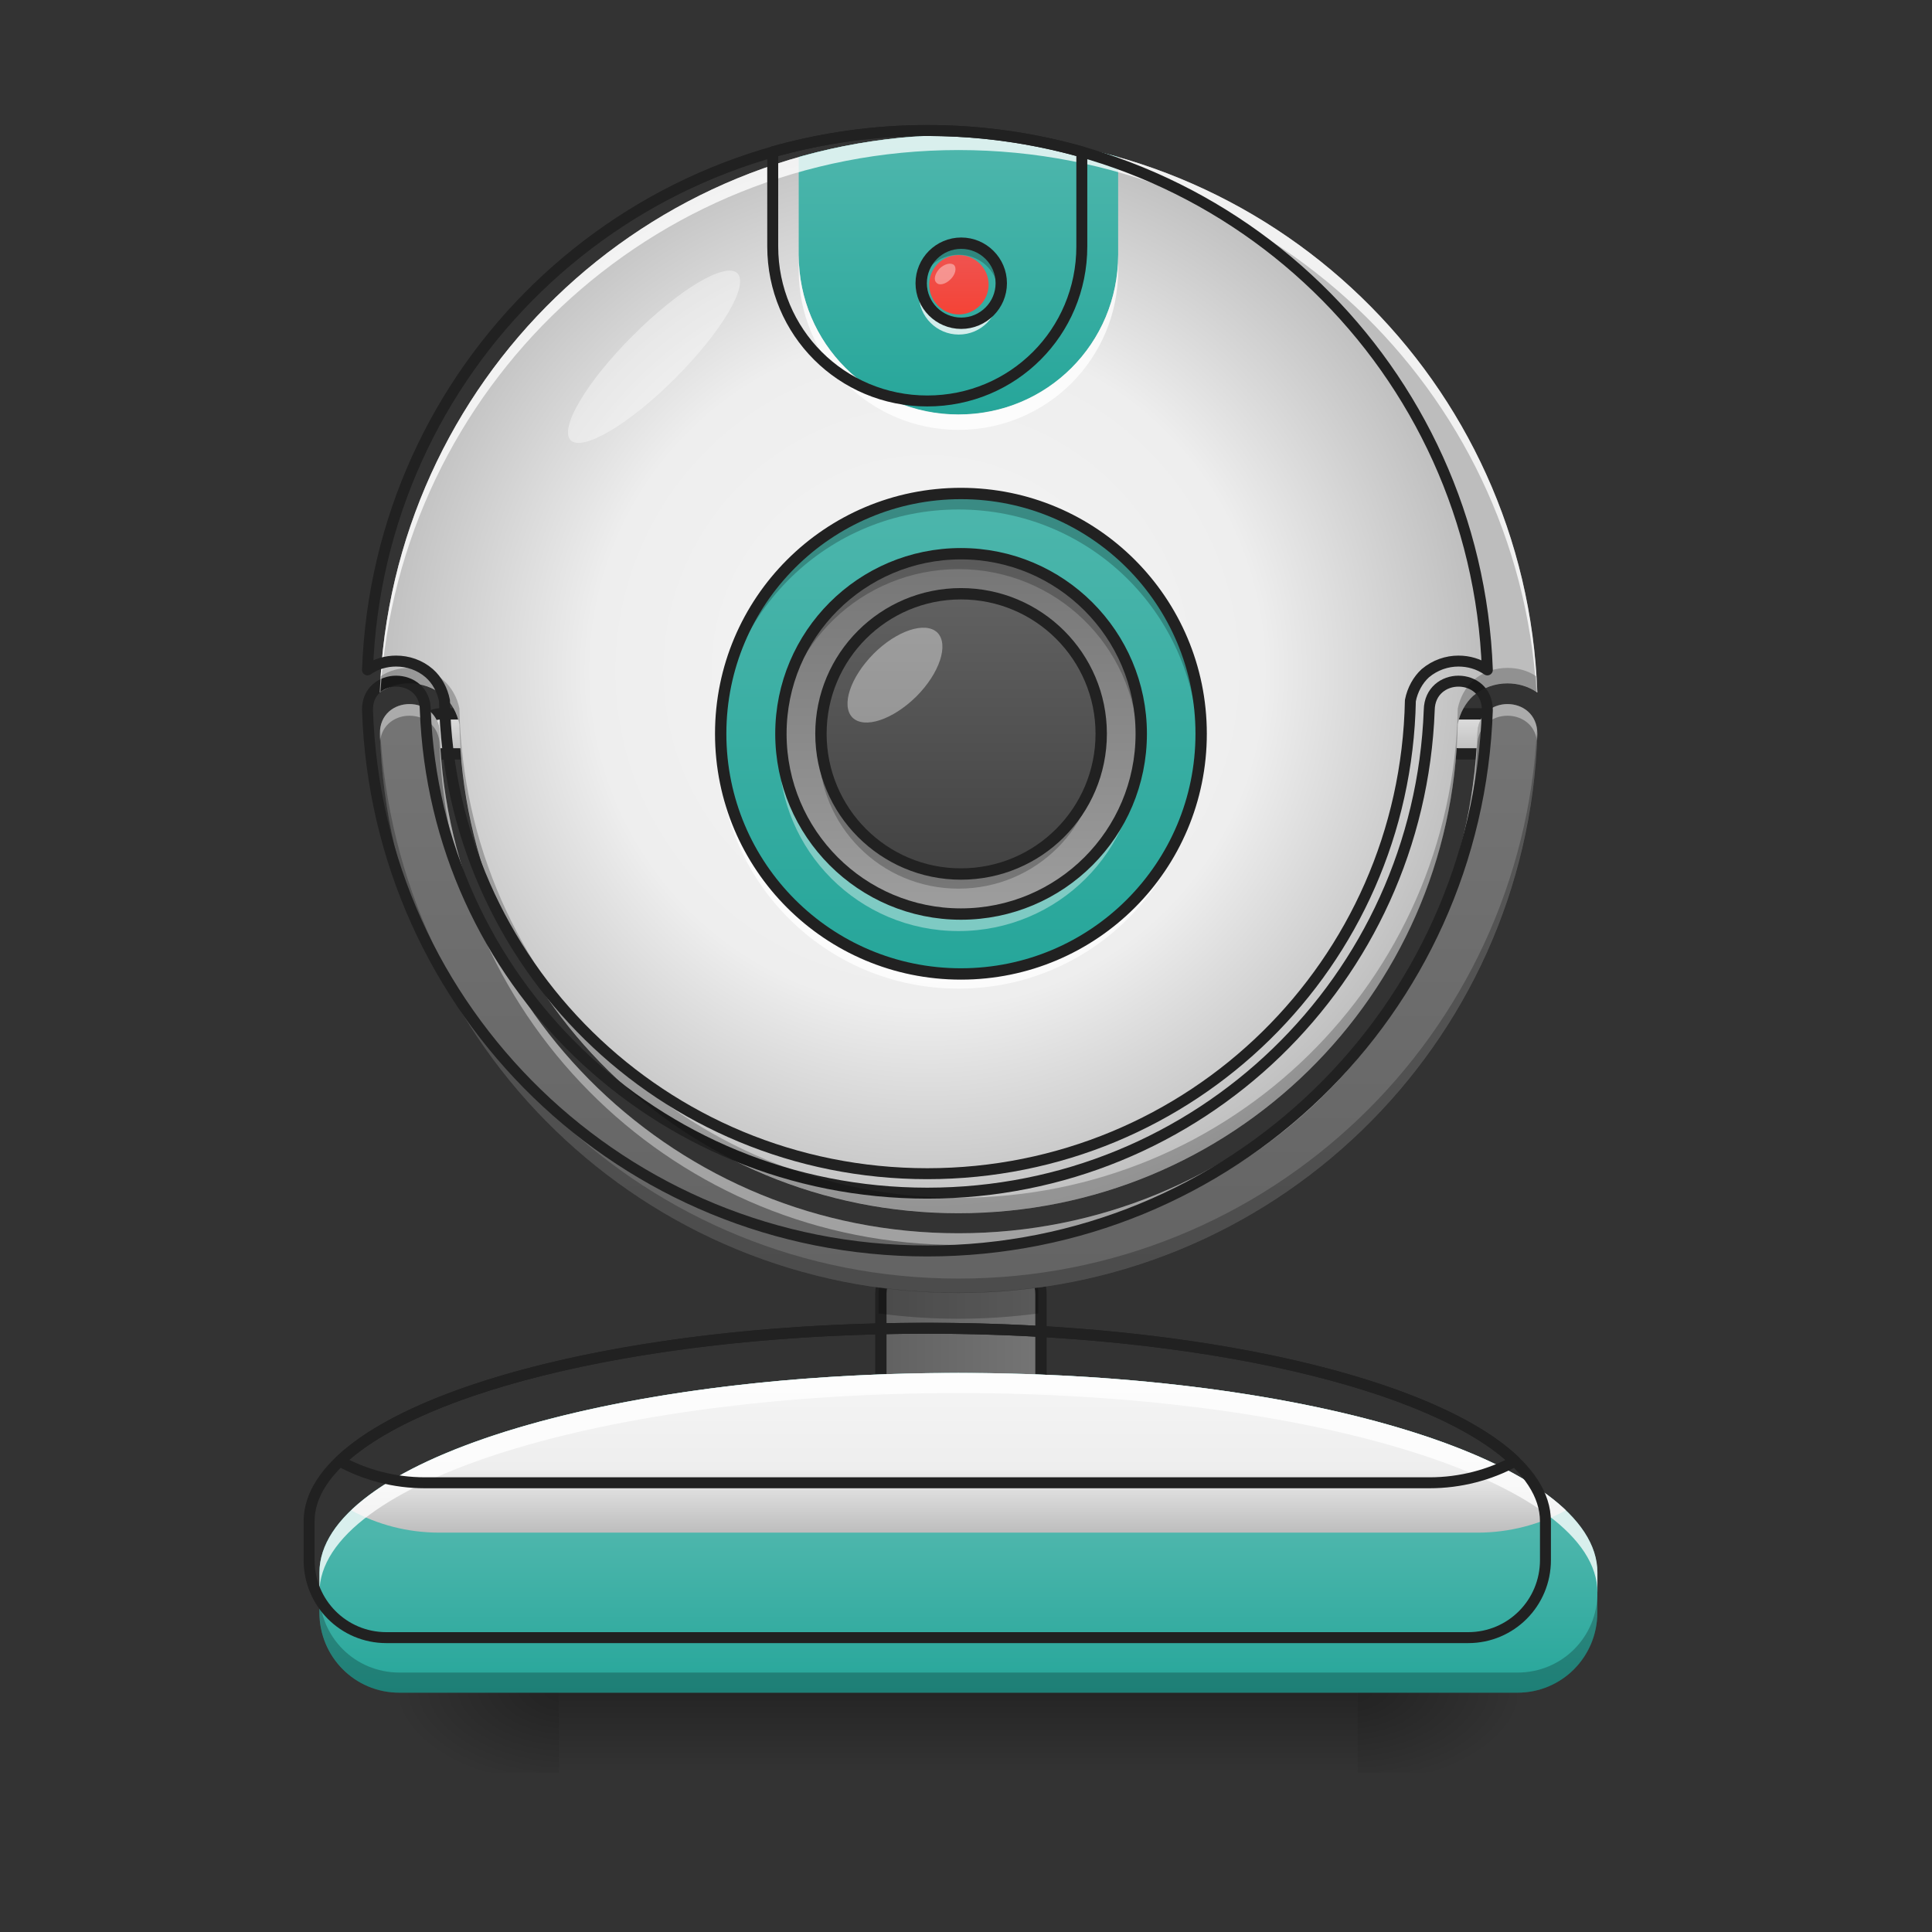 <svg height="24" viewBox="0 0 24 24" width="24" xmlns="http://www.w3.org/2000/svg" xmlns:xlink="http://www.w3.org/1999/xlink"><rect x="0" y="0" width="24" height="24" fill="#333333" stroke="none"/><linearGradient id="a" gradientUnits="userSpaceOnUse" x1="119.062" x2="119.062" y1="-15.208" y2="-25.792"><stop offset="0" stop-color="#bdbdbd"/><stop offset="1" stop-color="#e0e0e0"/></linearGradient><linearGradient id="b" gradientUnits="userSpaceOnUse" x1="11.907" x2="11.907" y1="21.025" y2="22.018"><stop offset="0" stop-opacity=".275"/><stop offset="1" stop-opacity="0"/></linearGradient><linearGradient id="c"><stop offset="0" stop-opacity=".314"/><stop offset=".222" stop-opacity=".275"/><stop offset="1" stop-opacity="0"/></linearGradient><radialGradient id="d" cx="450.909" cy="189.579" gradientTransform="matrix(0 -.059 -.105 -0 36.617 47.696)" gradientUnits="userSpaceOnUse" r="21.167" xlink:href="#c"/><radialGradient id="e" cx="450.909" cy="189.579" gradientTransform="matrix(-0 .059 .105 0 -12.803 -5.646)" gradientUnits="userSpaceOnUse" r="21.167" xlink:href="#c"/><radialGradient id="f" cx="450.909" cy="189.579" gradientTransform="matrix(-0 -.059 .105 -0 -12.803 47.696)" gradientUnits="userSpaceOnUse" r="21.167" xlink:href="#c"/><radialGradient id="g" cx="450.909" cy="189.579" gradientTransform="matrix(0 .059 -.105 0 36.617 -5.646)" gradientUnits="userSpaceOnUse" r="21.167" xlink:href="#c"/><linearGradient id="h"><stop offset="0" stop-color="#616161"/><stop offset="1" stop-color="#757575"/></linearGradient><linearGradient id="i" gradientUnits="userSpaceOnUse" x1="232.833" x2="275.167" xlink:href="#h" y1="143.542" y2="143.542"/><linearGradient id="j"><stop offset="0" stop-color="#4db6ac"/><stop offset="1" stop-color="#26a69a"/></linearGradient><linearGradient id="k" gradientUnits="userSpaceOnUse" x1="11.411" x2="11.411" xlink:href="#j" y1="19.041" y2="21.025"/><linearGradient id="l" gradientUnits="userSpaceOnUse" x1="11.907" x2="11.907" xlink:href="#h" y1="17.056" y2="8.622"/><linearGradient id="m"><stop offset="0" stop-color="#f5f5f5"/><stop offset=".6" stop-color="#eee"/><stop offset="1" stop-color="#bdbdbd"/></linearGradient><radialGradient id="n" cx="960" cy="699.546" gradientTransform="matrix(.012 0 0 .012 0 -.061)" gradientUnits="userSpaceOnUse" r="579.602" xlink:href="#m"/><linearGradient id="o" gradientUnits="userSpaceOnUse" x1="12.404" x2="12.404" xlink:href="#j" y1="6.141" y2="12.095"/><linearGradient id="p" gradientUnits="userSpaceOnUse" x1="12.9" x2="12.9" xlink:href="#m" y1="17.056" y2="19.041"/><linearGradient id="q" gradientUnits="userSpaceOnUse" x1="11.907" x2="11.907" xlink:href="#j" y1="1.8" y2="5.149"/><linearGradient id="r" gradientUnits="userSpaceOnUse" x1="12.155" x2="12.155" y1="6.885" y2="11.351"><stop offset="0" stop-color="#757575"/><stop offset="1" stop-color="#9e9e9e"/></linearGradient><linearGradient id="s" gradientUnits="userSpaceOnUse" x1="11.907" x2="11.907" y1="10.855" y2="7.382"><stop offset="0" stop-color="#424242"/><stop offset="1" stop-color="#616161"/></linearGradient><linearGradient id="t" gradientUnits="userSpaceOnUse" x1="11.911" x2="11.911" y1="3.905" y2="3.168"><stop offset="0" stop-color="#f44336"/><stop offset="1" stop-color="#ef5350"/></linearGradient><path d="m116.421-25.768h5.249c3 0 5.333 2.333 5.333 5.249s-2.333 5.333-5.333 5.333h-5.249c-2.916 0-5.333-2.416-5.333-5.333s2.416-5.249 5.333-5.249zm0 0" fill="url(#a)" stroke="#212121" stroke-linecap="round" stroke-linejoin="round" stroke-width="3" transform="matrix(.047 0 0 .047 12.652 10.079)"/><path d="m6.945 21.027h9.922v.992h-9.922zm0 0" fill="url(#b)"/><path d="m16.867 21.027h1.984v-.996h-1.984zm0 0" fill="url(#d)"/><path d="m6.945 21.027h-1.984v.992h1.984zm0 0" fill="url(#e)"/><path d="m6.945 21.027h-1.984v-.996h1.984zm0 0" fill="url(#f)"/><path d="m16.867 21.027h1.984v.992h-1.984zm0 0" fill="url(#g)"/><path d="m243.393 117.052h21.165c5.833 0 10.582 4.75 10.582 10.582v31.747c0 5.916-4.75 10.582-10.582 10.582h-21.165c-5.833 0-10.582-4.666-10.582-10.582v-31.747c0-5.833 4.75-10.582 10.582-10.582zm0 0" fill="url(#i)" stroke="#212121" stroke-linecap="round" stroke-linejoin="round" stroke-width="3" transform="matrix(.047 0 0 .047 0 10.079)"/><path d="m11.906 17.055c-4.398 0-7.938 1.109-7.938 2.48v.496c0 .551.441.996.992.996h13.891c.551 0 .992-.445.992-.996v-.496c0-1.371-3.539-2.48-7.938-2.48zm0 0" fill="url(#k)"/><path d="m116.406-25.768h5.333c2.916 0 5.249 2.333 5.249 5.249s-2.333 5.333-5.249 5.333h-5.333c-2.916 0-5.249-2.416-5.249-5.333s2.333-5.249 5.249-5.249zm0 0" fill="url(#a)" stroke="#212121" stroke-linecap="round" stroke-linejoin="round" stroke-width="3" transform="matrix(.047 0 0 .047 0 10.079)"/><path d="m5.086 8.746c-.184 0-.371.125-.367.371.129 3.871 3.285 6.945 7.188 6.945s7.062-3.074 7.191-6.945c0-.246-.184-.371-.371-.371-.184 0-.371.125-.375.371-.129 3.457-2.953 6.203-6.445 6.203-3.488 0-6.316-2.746-6.445-6.203 0-.246-.188-.371-.375-.371zm0 0" fill="url(#l)"/><path d="m11.906 1.676c-3.895 0-7.047 3.066-7.188 6.926.109-.078.242-.113.367-.113.152 0 .305.051.426.156.098.086.168.211.195.352.066 3.375 2.805 6.074 6.199 6.074s6.137-2.699 6.203-6.074c.027-.141.098-.266.191-.352.125-.105.277-.156.426-.156.129 0 .258.035.371.113-.141-3.859-3.293-6.926-7.191-6.926zm0 0" fill="url(#n)"/><path d="m11.906 6.141c1.645 0 2.977 1.332 2.977 2.977 0 1.645-1.332 2.977-2.977 2.977s-2.977-1.332-2.977-2.977c0-1.645 1.332-2.977 2.977-2.977zm0 0" fill="url(#o)"/><path d="m11.91 3.039c.273 0 .496.223.496.496 0 .273-.223.496-.496.496-.273 0-.496-.223-.496-.496 0-.273.223-.496.496-.496zm0 0" fill="#5e5e5e"/><path d="m11.906 17.055c-3.527 0-6.508.715-7.543 1.707.324.176.695.277 1.094.277h12.898c.398 0 .773-.102 1.098-.277-1.039-.992-4.016-1.707-7.547-1.707zm0 0" fill="url(#p)"/><path d="m11.906 17.055c-4.398 0-7.938 1.109-7.938 2.48v.25c0-1.375 3.539-2.48 7.938-2.48s7.938 1.105 7.938 2.48v-.25c0-1.371-3.539-2.48-7.938-2.48zm0 0" fill="#fff" fill-opacity=".784"/><path d="m3.969 19.785v.246c0 .551.441.996.992.996h13.891c.551 0 .992-.445.992-.996v-.246c0 .551-.441.992-.992.992h-13.891c-.551 0-.992-.441-.992-.992zm0 0" fill-opacity=".235"/><path d="m959.908 1374.987c-354.612 0-639.939 89.44-639.939 199.981v39.996c0 44.405 35.587 80.307 79.992 80.307h1119.893c44.405 0 79.992-35.902 79.992-80.307v-39.996c0-110.541-285.327-199.981-639.939-199.981zm0 0" fill="none" stroke="#212121" stroke-linecap="round" stroke-linejoin="round" stroke-width="11.339" transform="scale(.012)"/><path d="m10.922 15.992c-.004.023-.008.047-.008.07v.254c.324.043.656.066.992.066.34 0 .668-.023.992-.066v-.254c0-.023 0-.047-.004-.07-.324.043-.652.066-.988.066-.332 0-.664-.023-.984-.066zm0 0" fill-opacity=".235"/><path d="m5.086 8.746c-.184 0-.371.125-.367.371 0 .031 0 .059.004.086.023-.207.195-.312.363-.312.188 0 .375.125.375.371.129 3.461 2.957 6.203 6.445 6.203 3.492 0 6.316-2.742 6.445-6.203.004-.246.191-.371.375-.371.172 0 .34.105.367.312 0-.027.004-.055.004-.086 0-.246-.184-.371-.371-.371-.184 0-.371.125-.375.371-.129 3.457-2.953 6.203-6.445 6.203-3.488 0-6.316-2.746-6.445-6.203 0-.246-.188-.371-.375-.371zm0 0" fill="#fff" fill-opacity=".392"/><path d="m19.094 9.047c-.188 3.816-3.32 6.836-7.188 6.836-3.863 0-6.996-3.02-7.184-6.836-.004.023-.004.047-.004.07.129 3.871 3.285 6.945 7.188 6.945s7.062-3.074 7.191-6.945c0-.023-.004-.047-.004-.07zm0 0" fill-opacity=".235"/><path d="m410.04 705.13c-14.802 0-29.918 10.078-29.603 29.918 10.393 312.096 264.857 559.947 579.472 559.947 314.616 0 569.394-247.85 579.787-559.947 0-19.841-14.802-29.918-29.918-29.918-14.802 0-29.918 10.078-30.233 29.918-10.393 278.714-238.088 500.11-519.635 500.11-281.233 0-509.243-221.396-519.635-500.11 0-19.841-15.117-29.918-30.233-29.918zm0 0" fill="none" stroke="#212121" stroke-linecap="round" stroke-linejoin="round" stroke-width="11.339" transform="scale(.012)"/><path d="m11.906 1.676c-.688 0-1.352.098-1.984.273v1.215c0 1.102.887 1.984 1.984 1.984 1.102 0 1.984-.883 1.984-1.984v-1.215c-.629-.176-1.293-.273-1.984-.273zm0 0" fill="url(#q)"/><path d="m11.906 1.676c-3.895 0-7.047 3.066-7.188 6.926.004-.004.008-.004.008-.008.238-3.77 3.352-6.73 7.18-6.73 3.832 0 6.945 2.961 7.18 6.73.004.004.008.004.012.008-.141-3.859-3.293-6.926-7.191-6.926zm0 0" fill="#fff" fill-opacity=".784"/><path d="m5.086 8.297c-.121 0-.25.031-.359.105-.004.066-.008.133-.008.199.109-.078.242-.113.367-.113.152 0 .305.051.426.156.098.086.168.211.195.352.066 3.375 2.805 6.074 6.199 6.074s6.137-2.699 6.203-6.074c.027-.141.098-.266.191-.352.125-.105.277-.156.426-.156.129 0 .258.035.371.113-.004-.066-.008-.133-.012-.199-.109-.074-.234-.105-.359-.105-.148 0-.301.047-.426.156-.094.086-.164.211-.191.348-.066 3.379-2.809 6.078-6.203 6.078s-6.133-2.699-6.199-6.078c-.027-.137-.098-.262-.195-.348-.121-.109-.273-.156-.426-.156zm0 0" fill-opacity=".235"/><path d="m11.906 11.566c-1.234 0-2.23-.996-2.23-2.23 0-.031 0-.062 0-.094.051 1.191 1.027 2.141 2.23 2.141 1.207 0 2.184-.949 2.23-2.141.004.031.004.062.004.094 0 1.234-.996 2.23-2.234 2.23zm-1.734-2.324c0-.031 0-.062 0-.094 0-.961.773-1.734 1.734-1.734.965 0 1.738.773 1.738 1.734 0 .031 0 .062-.004.094-.047-.918-.801-1.645-1.734-1.645-.93 0-1.684.727-1.734 1.645zm0 0" fill="#fff" fill-opacity=".392"/><path d="m959.908 135.105c-313.986 0-568.135 247.22-579.472 558.372 8.818-6.299 19.526-9.133 29.603-9.133 12.282 0 24.565 4.094 34.327 12.597 7.873 6.928 13.542 17.006 15.747 28.344 5.354 272.1 226.12 489.717 499.795 489.717s494.756-217.617 500.11-489.717c2.205-11.338 7.873-21.415 15.432-28.344 10.078-8.503 22.36-12.597 34.327-12.597 10.393 0 20.785 2.834 29.918 9.133-11.338-311.151-265.486-558.372-579.787-558.372zm0 0" fill="none" stroke="#212121" stroke-linecap="round" stroke-linejoin="round" stroke-width="11.339" transform="scale(.012)"/><path d="m11.906 6.141c-1.648 0-2.977 1.328-2.977 2.977 0 .031 0 .062.004.094.047-1.605 1.355-2.883 2.973-2.883 1.621 0 2.926 1.277 2.977 2.883 0-.031 0-.062 0-.094 0-1.648-1.328-2.977-2.977-2.977zm0 0" fill-opacity=".235"/><path d="m11.906 12.281c-1.648 0-2.977-1.328-2.977-2.977 0-.031 0-.062.004-.094.047 1.605 1.355 2.883 2.973 2.883 1.621 0 2.926-1.277 2.977-2.883v.094c0 1.648-1.328 2.977-2.977 2.977zm0 0" fill="#fff" fill-opacity=".784"/><path d="m253.976-84.013c35.08 0 63.494 28.414 63.494 63.494s-28.414 63.494-63.494 63.494c-35.08 0-63.494-28.414-63.494-63.494s28.414-63.494 63.494-63.494zm0 0" fill="none" stroke="#212121" stroke-linecap="round" stroke-linejoin="round" stroke-width="3" transform="matrix(.047 0 0 .047 0 10.079)"/><path d="m11.906 6.887c-1.234 0-2.23.996-2.23 2.23 0 1.238.996 2.234 2.23 2.234 1.238 0 2.234-.996 2.234-2.234 0-1.234-.996-2.23-2.234-2.23zm0 .496c.965 0 1.738.773 1.738 1.734 0 .961-.773 1.738-1.738 1.738-.961 0-1.734-.777-1.734-1.738 0-.961.773-1.734 1.734-1.734zm0 0" fill="url(#r)"/><path d="m11.906 6.887c-1.234 0-2.23.996-2.23 2.23v.094c.051-1.191 1.027-2.141 2.23-2.141 1.207 0 2.184.949 2.23 2.141.004-.031.004-.062.004-.094 0-1.234-.996-2.23-2.234-2.23zm-1.734 2.324v.094c0 .961.773 1.734 1.734 1.734.965 0 1.738-.773 1.738-1.734 0-.031 0-.062-.004-.094-.047.918-.801 1.645-1.734 1.645-.93 0-1.684-.727-1.734-1.645zm0 0" fill-opacity=".235"/><path d="m253.976-68.097c26.331 0 47.662 21.331 47.662 47.579 0 26.331-21.331 47.662-47.662 47.662-26.247 0-47.579-21.331-47.579-47.662 0-26.247 21.331-47.579 47.579-47.579zm0 0" fill="none" stroke="#212121" stroke-linecap="round" stroke-linejoin="round" stroke-width="3" transform="matrix(.047 0 0 .047 0 10.079)"/><path d="m11.906 7.383c.961 0 1.738.777 1.738 1.734 0 .961-.777 1.738-1.738 1.738-.957 0-1.734-.777-1.734-1.738 0-.957.777-1.734 1.734-1.734zm0 0" fill="url(#s)"/><path d="m10.852 8.121c.289-.289.645-.406.793-.262.145.148.027.504-.262.793-.293.289-.645.406-.793.262-.145-.148-.027-.5.262-.793zm0 0" fill="#fff" fill-opacity=".392"/><path d="m7.863 4.168c.57-.574 1.152-.918 1.297-.773.148.148-.199.73-.77 1.301-.57.574-1.156.918-1.301.773-.145-.148.199-.73.773-1.301zm0 0" fill="#fff" fill-opacity=".392"/><path d="m253.976-57.515c20.498 0 37.08 16.582 37.08 36.996 0 20.498-16.582 37.08-37.08 37.08-20.415 0-36.996-16.582-36.996-37.08 0-20.415 16.582-36.996 36.996-36.996zm0 0" fill="none" stroke="#212121" stroke-linecap="round" stroke-linejoin="round" stroke-width="3" transform="matrix(.047 0 0 .047 0 10.079)"/><path d="m11.91 3.168c.203 0 .371.164.371.367s-.168.371-.371.371-.367-.168-.367-.371.164-.367.367-.367zm0 0" fill="url(#t)"/><path d="m11.418 3.598c0 .02-.004.043-.004.062 0 .273.223.496.496.496.277 0 .496-.223.496-.496 0-.02 0-.043-.004-.062-.027.246-.238.434-.492.434s-.461-.188-.492-.434zm0 0" fill="#fff" fill-opacity=".784"/><path d="m11.418 3.598c0-.02-.004-.039-.004-.062 0-.273.223-.496.496-.496.277 0 .496.223.496.496 0 .023 0 .043-.004.062-.027-.246-.238-.434-.492-.434s-.461.188-.492.434zm0 0" fill-opacity=".235"/><path d="m254.059-150.173c5.833 0 10.582 4.75 10.582 10.582 0 5.833-4.75 10.582-10.582 10.582s-10.582-4.75-10.582-10.582c0-5.833 4.75-10.582 10.582-10.582zm0 0" fill="none" stroke="#212121" stroke-linecap="round" stroke-linejoin="round" stroke-width="3" transform="matrix(.047 0 0 .047 0 10.079)"/><path d="m11.672 3.336c.062-.059.141-.078.18-.043.035.039.016.117-.043.176-.062.062-.141.082-.176.043-.039-.035-.02-.113.039-.176zm0 0" fill="#fff" fill-opacity=".392"/><path d="m9.922 3.168v.188c0 1.098.887 1.984 1.984 1.984 1.102 0 1.984-.887 1.984-1.984v-.188c0 1.098-.883 1.984-1.984 1.984-1.098 0-1.984-.887-1.984-1.984zm0 0" fill="#fff" fill-opacity=".784"/><g fill="none" stroke="#212121" stroke-linecap="round" stroke-linejoin="round" stroke-width="11.339" transform="scale(.012)"><path d="m959.908 135.105c-55.428 0-108.966 7.873-159.985 22.045v97.943c0 88.81 71.489 159.985 159.985 159.985 88.81 0 159.985-71.174 159.985-159.985v-97.943c-50.704-14.172-104.242-22.045-159.985-22.045zm0 0"/><path d="m959.908 1374.987c-284.382 0-524.674 57.632-608.131 137.625 26.139 14.172 56.058 22.36 88.181 22.36h1039.901c32.123 0 62.356-8.188 88.495-22.36-83.772-79.992-323.749-137.625-608.446-137.625zm0 0"/></g></svg>